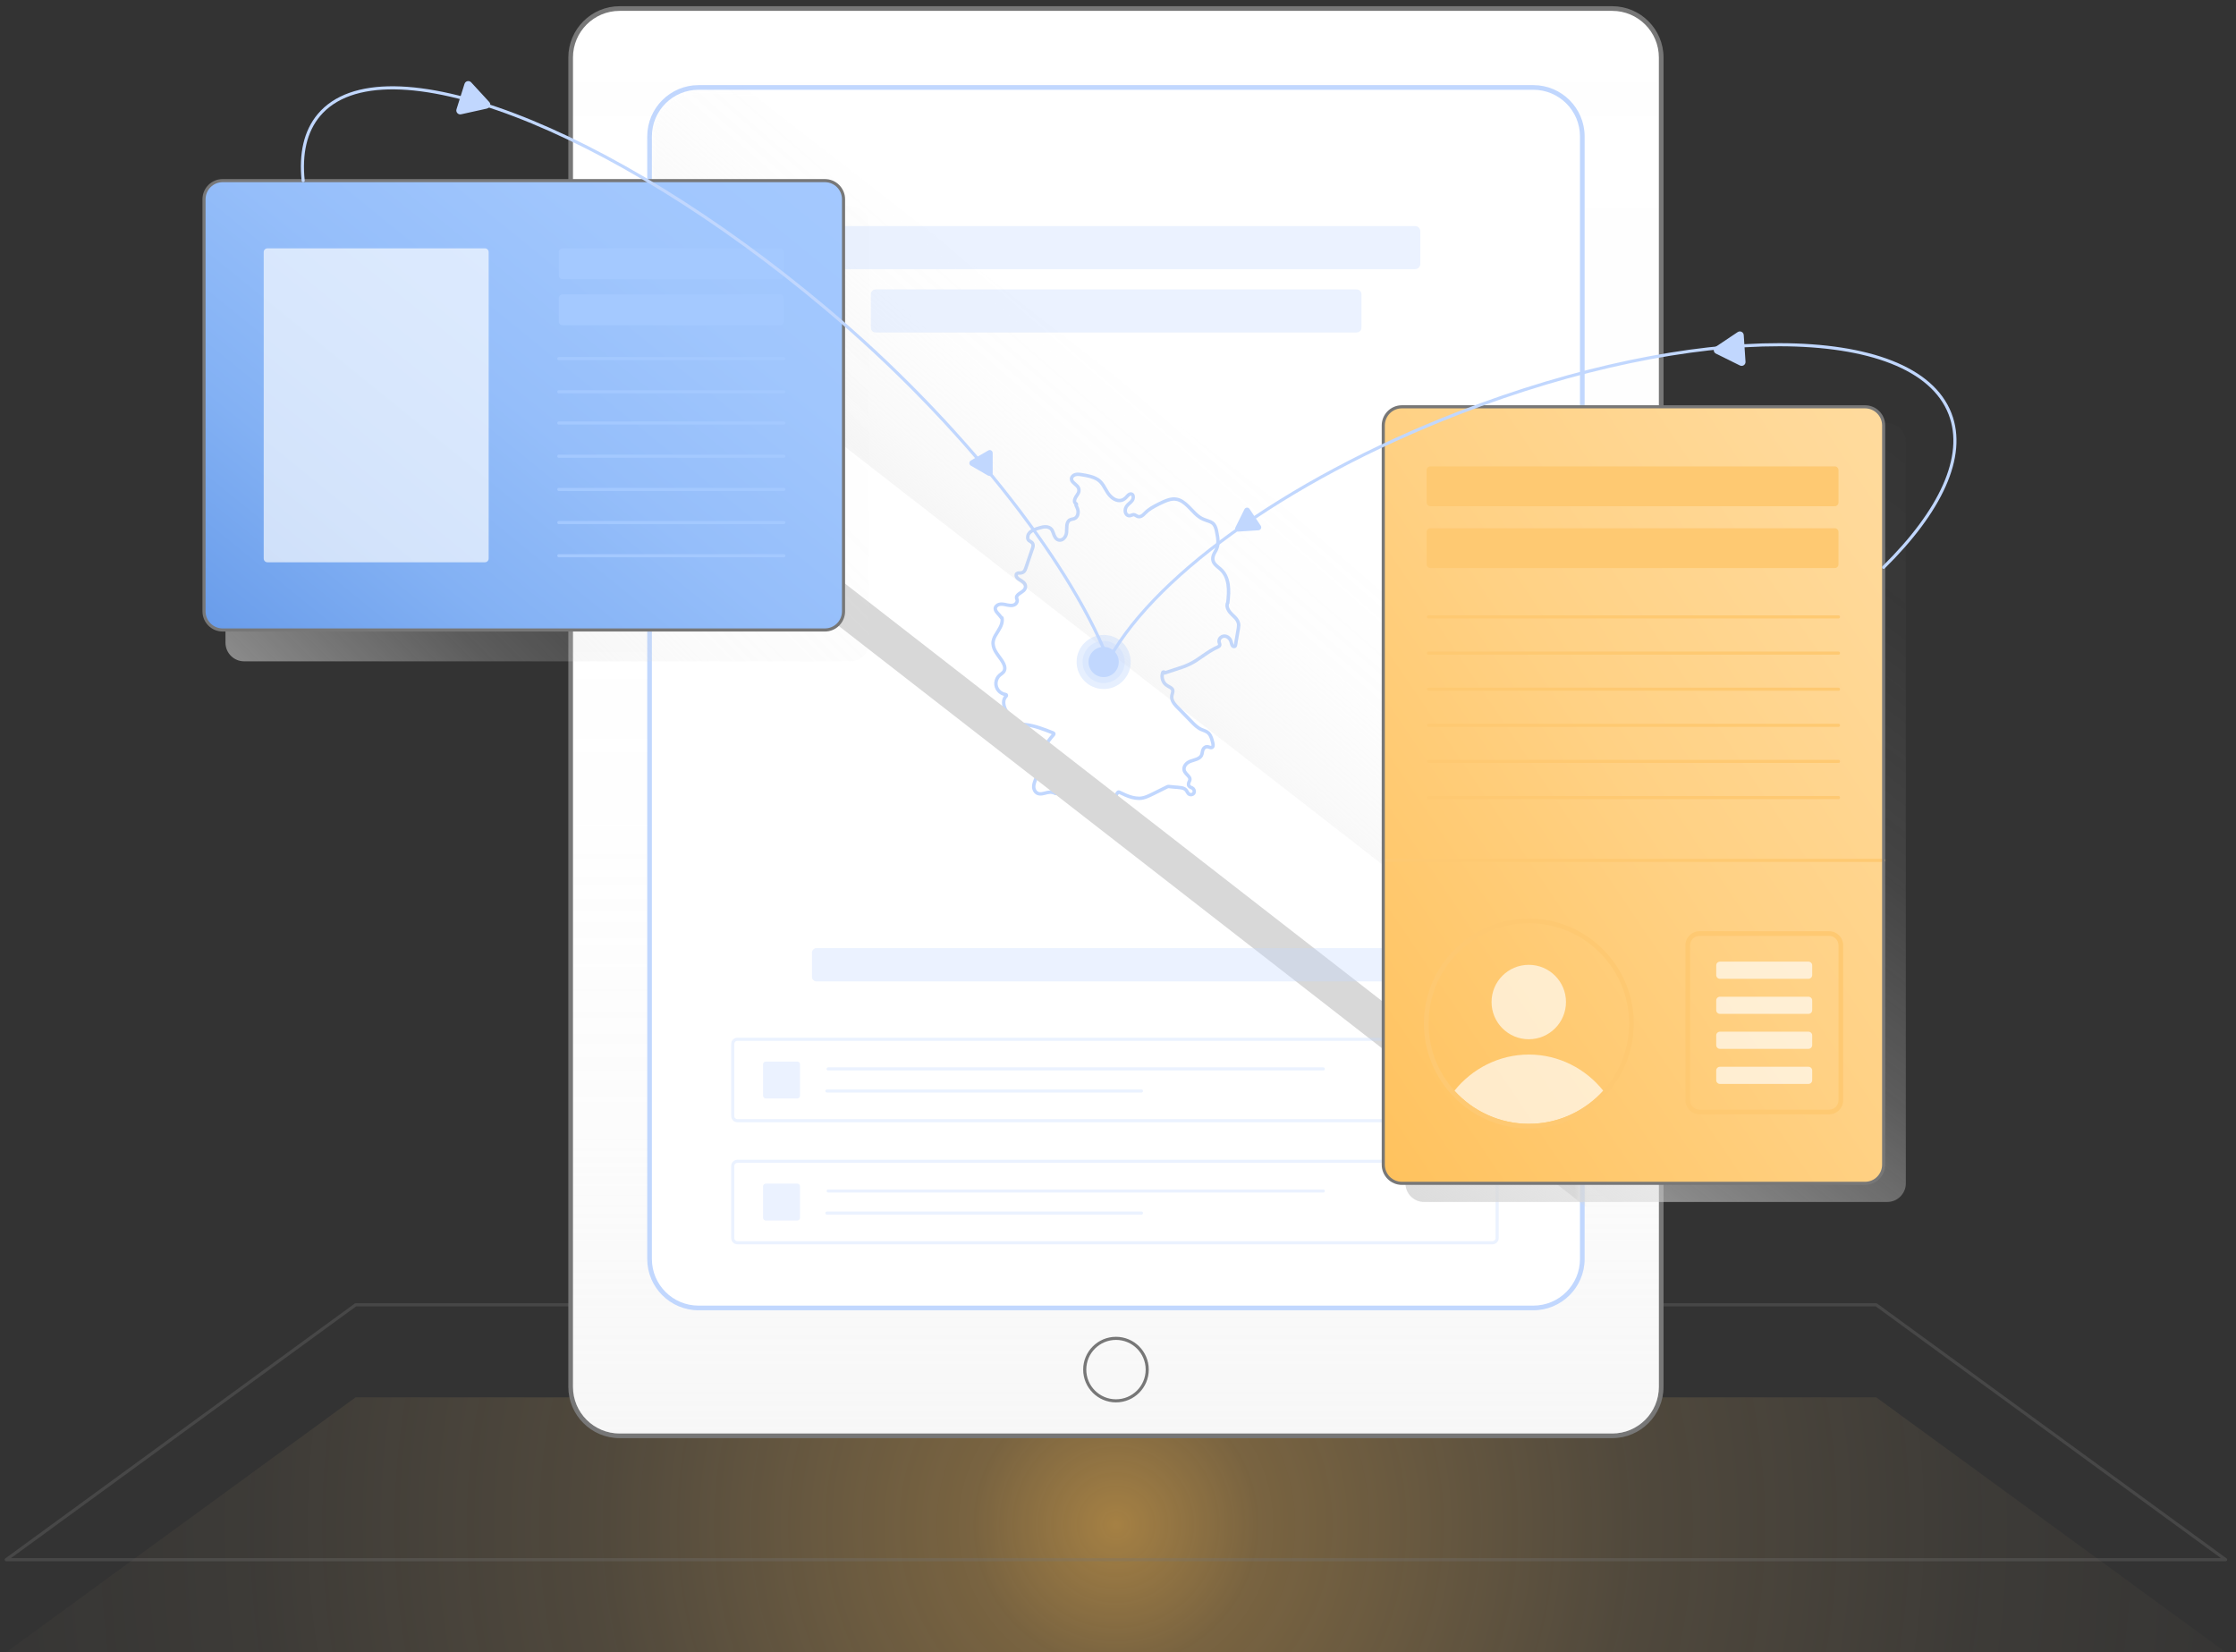 <svg width="360" height="266" viewBox="0 0 360 266" fill="none" xmlns="http://www.w3.org/2000/svg">
<rect x="0" y="0" width="360" height="266" fill="#333333" stroke="none"/>
<path opacity="0.7" d="M358.333 266H1L57.264 224.962H302.068L358.333 266Z" fill="url(#paint0_radial_2464_7366)"/>
<path opacity="0.3" d="M358.333 251.104H1L57.264 210.066H302.068L358.333 251.104Z" stroke="#777777" stroke-width="0.5" stroke-linecap="round" stroke-linejoin="round"/>
<path d="M259.573 1.375H99.759C95.405 1.375 91.876 4.905 91.876 9.259V223.28C91.876 227.634 95.405 231.163 99.759 231.163H259.573C263.927 231.163 267.456 227.634 267.456 223.28V9.259C267.456 4.905 263.927 1.375 259.573 1.375Z" fill="white"/>
<path d="M259.573 1.751C263.717 1.751 267.081 5.114 267.081 9.259V223.28C267.081 227.424 263.717 230.788 259.573 230.788H99.759C95.614 230.788 92.251 227.424 92.251 223.28V9.259C92.251 5.114 95.614 1.751 99.759 1.751H259.573ZM259.573 1H99.759C95.209 1 91.5 4.709 91.5 9.259V223.28C91.5 227.83 95.209 231.539 99.759 231.539H259.573C264.122 231.539 267.831 227.83 267.831 223.28V9.259C267.831 4.709 264.122 1 259.573 1Z" fill="#777777"/>
<path d="M259.573 1.751H99.759C95.612 1.751 92.251 5.112 92.251 9.259V223.28C92.251 227.426 95.612 230.788 99.759 230.788H259.573C263.719 230.788 267.08 227.426 267.08 223.28V9.259C267.08 5.112 263.719 1.751 259.573 1.751Z" fill="url(#paint1_linear_2464_7366)"/>
<path d="M246.871 14.079H112.464C108.11 14.079 104.58 17.608 104.58 21.962V202.693C104.58 207.047 108.11 210.576 112.464 210.576H246.871C251.225 210.576 254.754 207.047 254.754 202.693V21.962C254.754 17.608 251.225 14.079 246.871 14.079Z" fill="white"/>
<path d="M246.871 14.454C251.015 14.454 254.379 17.818 254.379 21.962V202.693C254.379 206.837 251.015 210.201 246.871 210.201H112.464C108.319 210.201 104.956 206.837 104.956 202.693V21.962C104.956 17.818 108.319 14.454 112.464 14.454H246.871ZM246.871 13.703H112.464C107.914 13.703 104.205 17.412 104.205 21.962V202.693C104.205 207.243 107.914 210.952 112.464 210.952H246.871C251.42 210.952 255.129 207.243 255.129 202.693V21.962C255.129 17.412 251.42 13.703 246.871 13.703Z" fill="#C1D7FE"/>
<path d="M179.675 225.532C182.453 225.532 184.705 223.28 184.705 220.502C184.705 217.724 182.453 215.472 179.675 215.472C176.896 215.472 174.644 217.724 174.644 220.502C174.644 223.28 176.896 225.532 179.675 225.532Z" stroke="#777777" stroke-width="0.5" stroke-linecap="round" stroke-linejoin="round"/>
<path d="M199.42 100.66C199.42 101.066 199.329 101.486 199.254 101.892C199.179 102.327 199.104 102.763 199.029 103.198C198.999 103.378 198.969 103.573 198.939 103.769C198.924 103.904 198.879 104.099 198.699 104.099C198.308 104.099 198.278 103.513 198.188 103.243C197.993 102.688 197.377 102.207 196.762 102.492C196.506 102.612 196.296 102.853 196.266 103.153C196.251 103.318 196.311 103.468 196.356 103.618C196.416 103.799 196.401 103.949 196.236 104.069C196.116 104.159 195.981 104.219 195.831 104.279C195.651 104.354 195.485 104.444 195.305 104.55C194.99 104.715 194.69 104.91 194.389 105.105C193.774 105.511 193.173 105.946 192.557 106.351C191.806 106.832 191.041 107.177 190.2 107.463C189.299 107.763 188.398 108.048 187.497 108.349C187.542 108.168 187.257 108.108 187.197 108.288C187.001 108.829 187.106 109.475 187.437 109.94C187.602 110.165 187.812 110.331 188.052 110.466C188.278 110.601 188.548 110.706 188.713 110.916C188.938 111.187 188.788 111.502 188.713 111.817C188.623 112.133 188.623 112.448 188.758 112.763C189.014 113.409 189.599 113.889 190.08 114.385C190.665 114.971 191.251 115.571 191.821 116.172C192.302 116.667 192.798 117.178 193.428 117.448C193.744 117.598 194.104 117.673 194.389 117.884C194.659 118.064 194.84 118.334 194.96 118.634C195.095 118.92 195.17 119.25 195.245 119.55C195.29 119.761 195.38 120.091 195.215 120.271C195.035 120.496 194.599 120.226 194.374 120.211C194.074 120.196 193.819 120.406 193.698 120.662C193.548 120.977 193.593 121.337 193.428 121.638C193.278 121.923 192.993 122.088 192.707 122.208C192.092 122.463 191.356 122.523 190.905 123.079C190.71 123.319 190.59 123.605 190.635 123.92C190.665 124.16 190.815 124.37 190.981 124.566C191.146 124.746 191.326 124.911 191.461 125.106C191.626 125.331 191.611 125.542 191.491 125.782C191.371 126.022 191.251 126.307 191.446 126.563C191.611 126.788 191.927 126.788 192.107 126.983C192.287 127.178 192.347 127.494 192.197 127.719C192.047 127.929 191.716 128.004 191.491 127.884C191.221 127.749 191.131 127.389 190.936 127.178C190.725 126.953 190.425 126.863 190.125 126.818C189.764 126.758 189.404 126.743 189.044 126.713C188.833 126.698 188.638 126.683 188.428 126.653C188.338 126.653 188.248 126.638 188.158 126.623C188.037 126.623 187.977 126.638 187.872 126.698C187.122 127.073 186.386 127.434 185.635 127.809C184.929 128.154 184.223 128.515 183.428 128.53C182.647 128.53 181.896 128.305 181.205 128.004C180.86 127.854 180.515 127.689 180.169 127.524C180.064 127.479 179.959 127.554 179.944 127.644C179.794 127.779 179.704 127.959 179.704 128.169C179.704 128.29 179.734 128.41 179.794 128.5C179.839 128.59 180.019 128.695 180.019 128.815C180.019 128.935 179.809 129.07 179.719 129.145C179.569 129.281 179.418 129.401 179.268 129.536C179.163 129.626 179.013 129.806 178.863 129.791C178.713 129.776 178.638 129.611 178.577 129.506C178.307 129.04 178.142 128.485 177.677 128.184C177.181 127.854 176.52 127.929 175.995 127.644C175.499 127.374 175.109 126.938 174.688 126.578C174.343 126.277 173.667 125.662 173.217 126.127C173.037 126.323 173.067 126.593 173.262 126.758C173.352 126.833 173.442 126.878 173.532 126.938C173.577 126.968 173.667 127.043 173.667 127.103C173.667 127.163 173.547 127.148 173.487 127.148C173.322 127.148 173.142 127.118 172.977 127.103C172.796 127.088 172.601 127.088 172.421 127.043C172.091 126.968 171.91 126.668 171.685 126.458C171.445 126.247 171.145 126.082 170.814 126.112C170.514 126.127 170.259 126.307 170.154 126.593C170.109 126.713 170.109 126.863 170.154 126.998C170.199 127.148 170.364 127.254 170.394 127.404C170.394 127.554 170.289 127.689 170.169 127.734C169.988 127.794 169.778 127.719 169.643 127.599C169.598 127.554 169.538 127.554 169.478 127.584C168.907 127.434 168.337 127.704 167.781 127.794C167.481 127.839 167.165 127.824 166.91 127.644C166.625 127.449 166.475 127.118 166.43 126.788C166.4 126.398 166.52 126.037 166.655 125.677C166.79 125.346 166.91 125.001 166.85 124.641C166.79 124.31 166.52 123.995 166.64 123.65C166.76 123.349 167.045 123.094 167.225 122.824C167.661 122.178 167.886 121.427 167.916 120.647C168.412 119.806 168.982 118.995 169.643 118.259C169.718 118.169 169.673 118.049 169.568 118.004C168.096 117.418 166.61 116.832 165.033 116.652C164.658 116.607 164.282 116.592 163.907 116.487C163.562 116.397 163.276 116.202 163.036 115.962C162.811 115.721 162.616 115.451 162.435 115.166C162.24 114.85 162.03 114.55 161.88 114.22C161.549 113.544 161.399 112.643 162 112.072C162.075 111.997 162.045 111.832 161.925 111.817C160.994 111.697 160.273 110.871 160.348 109.91C160.393 109.445 160.603 108.994 160.964 108.694C161.144 108.544 161.354 108.424 161.519 108.243C161.685 108.063 161.76 107.853 161.775 107.613C161.79 107.087 161.459 106.592 161.174 106.171C160.859 105.721 160.498 105.27 160.228 104.79C159.973 104.309 159.808 103.754 159.913 103.213C159.988 102.793 160.183 102.417 160.408 102.072C160.814 101.381 161.339 100.69 161.354 99.88C161.354 99.85 161.354 99.835 161.354 99.805C161.354 99.714 161.354 99.624 161.339 99.534C161.339 99.444 161.264 99.414 161.204 99.429C161.039 99.174 160.814 98.949 160.618 98.723C160.333 98.408 160.048 97.957 160.408 97.582C160.889 97.072 161.64 97.297 162.24 97.417C162.781 97.537 163.472 97.537 163.727 96.936C163.772 96.831 163.787 96.711 163.772 96.606C163.742 96.456 163.652 96.321 163.667 96.171C163.667 95.9 163.952 95.69 164.162 95.54C164.553 95.27 165.093 94.999 165.108 94.459C165.123 93.858 164.538 93.558 164.102 93.288C163.877 93.153 163.652 92.957 163.607 92.687C163.562 92.387 163.757 92.266 164.027 92.251C164.297 92.251 164.568 92.251 164.793 92.071C164.988 91.906 165.093 91.666 165.168 91.426C165.409 90.75 165.634 90.059 165.859 89.383C165.979 89.038 166.099 88.693 166.219 88.347C166.31 88.092 166.4 87.807 166.279 87.537C166.159 87.266 165.889 87.206 165.679 87.041C165.499 86.891 165.439 86.636 165.469 86.41C165.514 85.84 166.024 85.494 166.505 85.284C166.79 85.164 167.09 85.059 167.391 84.984C167.706 84.879 168.036 84.804 168.367 84.819C168.652 84.819 168.937 84.909 169.163 85.089C169.403 85.284 169.493 85.569 169.598 85.855C169.748 86.32 169.988 86.876 170.529 86.951C171.085 87.026 171.52 86.515 171.655 86.035C171.82 85.434 171.655 84.804 171.85 84.218C171.94 83.978 172.091 83.752 172.346 83.662C172.616 83.557 172.916 83.572 173.157 83.392C173.592 83.062 173.652 82.446 173.502 81.951C173.427 81.74 173.337 81.53 173.232 81.335C173.322 81.275 173.367 81.125 173.232 81.08C172.917 80.93 172.977 80.509 173.097 80.239C173.262 79.848 173.607 79.548 173.697 79.128C173.862 78.347 173.082 78.031 172.676 77.536C172.436 77.236 172.466 76.875 172.751 76.62C173.142 76.275 173.712 76.35 174.178 76.425C175.049 76.575 175.965 76.725 176.731 77.206C177.526 77.716 177.857 78.602 178.352 79.353C178.788 79.999 179.493 80.629 180.319 80.584C180.71 80.569 181.01 80.374 181.28 80.104C181.491 79.894 181.776 79.473 182.136 79.533C182.467 79.593 182.497 80.014 182.422 80.284C182.316 80.674 181.941 80.945 181.656 81.2C181.385 81.47 181.16 81.77 181.16 82.176C181.16 82.476 181.265 82.806 181.551 82.957C181.701 83.047 181.896 83.047 182.061 82.987C182.271 82.927 182.467 82.806 182.677 82.882C182.857 82.957 183.007 83.092 183.202 83.152C183.398 83.212 183.593 83.182 183.773 83.092C183.953 83.002 184.118 82.852 184.253 82.701C184.419 82.536 184.569 82.386 184.749 82.236C185.124 81.936 185.545 81.68 185.965 81.455C186.401 81.23 186.836 81.005 187.272 80.809C187.752 80.599 188.263 80.389 188.803 80.344C190.395 80.224 191.371 81.665 192.392 82.641C192.647 82.897 192.918 83.122 193.218 83.317C193.548 83.527 193.909 83.677 194.284 83.798C194.705 83.933 195.14 84.053 195.44 84.428C195.711 84.774 195.816 85.224 195.891 85.644C196.086 86.606 196.266 87.612 195.801 88.543C195.605 88.918 195.335 89.293 195.275 89.744C195.215 90.134 195.335 90.51 195.59 90.81C195.846 91.125 196.191 91.35 196.491 91.621C196.822 91.921 197.092 92.266 197.287 92.657C197.738 93.543 197.828 94.564 197.798 95.555C197.783 96.05 197.723 96.546 197.678 97.057C197.648 97.072 197.618 97.102 197.603 97.147C197.422 97.852 197.888 98.498 198.383 98.964C198.624 99.204 198.894 99.429 199.089 99.699C199.314 100 199.435 100.33 199.435 100.705L199.42 100.66Z" fill="white" stroke="#C1D7FE" stroke-width="0.55" stroke-linecap="round" stroke-linejoin="round"/>
<mask id="mask0_2464_7366" style="mask-type:luminance" maskUnits="userSpaceOnUse" x="104" y="14" width="151" height="197">
<path d="M246.87 14.454H112.463C108.317 14.454 104.955 17.816 104.955 21.962V202.693C104.955 206.84 108.317 210.201 112.463 210.201H246.87C251.017 210.201 254.378 206.84 254.378 202.693V21.962C254.378 17.816 251.017 14.454 246.87 14.454Z" fill="white"/>
</mask>
<g mask="url(#mask0_2464_7366)">
<path d="M402.289 233.675L89.632 -9.372L67.716 18.82L380.374 261.867L402.289 233.675Z" fill="url(#paint2_linear_2464_7366)"/>
<path d="M358.96 267.237L46.302 24.19L42.616 28.932L355.274 271.979L358.96 267.237Z" fill="url(#paint3_linear_2464_7366)"/>
</g>
<g opacity="0.33">
<mask id="mask1_2464_7366" style="mask-type:luminance" maskUnits="userSpaceOnUse" x="104" y="14" width="151" height="197">
<path d="M246.87 14.454H112.463C108.317 14.454 104.955 17.816 104.955 21.962V202.693C104.955 206.84 108.317 210.201 112.463 210.201H246.87C251.017 210.201 254.378 206.84 254.378 202.693V21.962C254.378 17.816 251.017 14.454 246.87 14.454Z" fill="white"/>
</mask>
<g mask="url(#mask1_2464_7366)">
<path d="M227.815 36.392H131.578C131.106 36.392 130.722 36.776 130.722 37.248V42.474C130.722 42.946 131.106 43.33 131.578 43.33H227.815C228.288 43.33 228.671 42.946 228.671 42.474V37.248C228.671 36.776 228.288 36.392 227.815 36.392Z" fill="#C1D7FE"/>
<path d="M218.431 46.603H140.979C140.556 46.603 140.213 46.946 140.213 47.369V52.76C140.213 53.182 140.556 53.525 140.979 53.525H218.431C218.854 53.525 219.197 53.182 219.197 52.76V47.369C219.197 46.946 218.854 46.603 218.431 46.603Z" fill="#C1D7FE"/>
<path d="M227.92 152.645H131.473C131.059 152.645 130.722 152.981 130.722 153.396V157.255C130.722 157.67 131.059 158.006 131.473 158.006H227.92C228.335 158.006 228.671 157.67 228.671 157.255V153.396C228.671 152.981 228.335 152.645 227.92 152.645Z" fill="#C1D7FE"/>
<path d="M133.139 175.649H183.773" stroke="#C1D7FE" stroke-width="0.5" stroke-linecap="round" stroke-linejoin="round"/>
<path d="M133.336 172.091H213.055" stroke="#C1D7FE" stroke-width="0.5" stroke-linecap="round" stroke-linejoin="round"/>
<path d="M133.139 195.305H183.773" stroke="#C1D7FE" stroke-width="0.5" stroke-linecap="round" stroke-linejoin="round"/>
<path d="M133.336 191.746H213.055" stroke="#C1D7FE" stroke-width="0.5" stroke-linecap="round" stroke-linejoin="round"/>
<path d="M240.293 167.316H118.725C118.31 167.316 117.974 167.652 117.974 168.066V179.674C117.974 180.088 118.31 180.425 118.725 180.425H240.293C240.708 180.425 241.044 180.088 241.044 179.674V168.066C241.044 167.652 240.708 167.316 240.293 167.316Z" stroke="#C1D7FE" stroke-width="0.5" stroke-linecap="round" stroke-linejoin="round"/>
<path d="M240.293 186.971H118.725C118.31 186.971 117.974 187.308 117.974 187.722V199.33C117.974 199.744 118.31 200.08 118.725 200.08H240.293C240.708 200.08 241.044 199.744 241.044 199.33V187.722C241.044 187.308 240.708 186.971 240.293 186.971Z" stroke="#C1D7FE" stroke-width="0.5" stroke-linecap="round" stroke-linejoin="round"/>
<path d="M128.35 170.905H123.305C123.056 170.905 122.854 171.106 122.854 171.355V176.4C122.854 176.649 123.056 176.851 123.305 176.851H128.35C128.599 176.851 128.801 176.649 128.801 176.4V171.355C128.801 171.106 128.599 170.905 128.35 170.905Z" fill="#C1D7FE"/>
<path d="M128.35 190.56H123.305C123.056 190.56 122.854 190.762 122.854 191.011V196.056C122.854 196.305 123.056 196.507 123.305 196.507H128.35C128.599 196.507 128.801 196.305 128.801 196.056V191.011C128.801 190.762 128.599 190.56 128.35 190.56Z" fill="#C1D7FE"/>
</g>
</g>
<path opacity="0.4" d="M177.691 110.931C180.096 110.931 182.045 108.981 182.045 106.577C182.045 104.172 180.096 102.222 177.691 102.222C175.286 102.222 173.336 104.172 173.336 106.577C173.336 108.981 175.286 110.931 177.691 110.931Z" fill="#C1D7FE"/>
<path opacity="0.3" d="M177.692 109.97C179.566 109.97 181.085 108.451 181.085 106.577C181.085 104.702 179.566 103.183 177.692 103.183C175.817 103.183 174.298 104.702 174.298 106.577C174.298 108.451 175.817 109.97 177.692 109.97Z" fill="#C1D7FE"/>
<path d="M177.69 109.009C179.033 109.009 180.122 107.92 180.122 106.577C180.122 105.233 179.033 104.144 177.69 104.144C176.346 104.144 175.257 105.233 175.257 106.577C175.257 107.92 176.346 109.009 177.69 109.009Z" fill="#C1D7FE"/>
<path d="M136.893 33.164H39.305C37.647 33.164 36.302 34.508 36.302 36.167V103.468C36.302 105.127 37.647 106.471 39.305 106.471H136.893C138.552 106.471 139.896 105.127 139.896 103.468V36.167C139.896 34.508 138.552 33.164 136.893 33.164Z" fill="url(#paint4_linear_2464_7366)"/>
<path d="M132.808 29.08H35.85C34.192 29.08 32.847 30.424 32.847 32.083V98.423C32.847 100.081 34.192 101.426 35.85 101.426H132.808C134.466 101.426 135.811 100.081 135.811 98.423V32.083C135.811 30.424 134.466 29.08 132.808 29.08Z" fill="url(#paint5_linear_2464_7366)"/>
<path d="M132.808 29.08H35.85C34.192 29.08 32.847 30.424 32.847 32.083V98.423C32.847 100.081 34.192 101.426 35.85 101.426H132.808C134.466 101.426 135.811 100.081 135.811 98.423V32.083C135.811 30.424 134.466 29.08 132.808 29.08Z" stroke="#777777" stroke-width="0.5" stroke-linecap="round" stroke-linejoin="round"/>
<path opacity="0.65" d="M78.075 39.981H43.058C42.727 39.981 42.458 40.25 42.458 40.582V89.924C42.458 90.256 42.727 90.525 43.058 90.525H78.075C78.407 90.525 78.676 90.256 78.676 89.924V40.582C78.676 40.25 78.407 39.981 78.075 39.981Z" fill="white"/>
<g style="mix-blend-mode:multiply">
<path d="M89.969 57.73H126.202" stroke="#A4C9FF" stroke-width="0.5" stroke-miterlimit="10" stroke-linecap="round"/>
</g>
<g style="mix-blend-mode:multiply">
<path d="M89.969 63.076H126.202" stroke="#A4C9FF" stroke-width="0.5" stroke-miterlimit="10" stroke-linecap="round"/>
</g>
<g style="mix-blend-mode:multiply">
<path d="M89.969 68.106H126.202" stroke="#A4C9FF" stroke-width="0.5" stroke-miterlimit="10" stroke-linecap="round"/>
</g>
<g style="mix-blend-mode:multiply">
<path d="M89.969 73.451H126.202" stroke="#A4C9FF" stroke-width="0.5" stroke-miterlimit="10" stroke-linecap="round"/>
</g>
<g style="mix-blend-mode:multiply">
<path d="M89.969 78.797H126.202" stroke="#A4C9FF" stroke-width="0.5" stroke-miterlimit="10" stroke-linecap="round"/>
</g>
<g style="mix-blend-mode:multiply">
<path d="M89.969 84.128H126.202" stroke="#A4C9FF" stroke-width="0.5" stroke-miterlimit="10" stroke-linecap="round"/>
</g>
<g style="mix-blend-mode:multiply">
<path d="M89.969 89.473H126.202" stroke="#A4C9FF" stroke-width="0.5" stroke-miterlimit="10" stroke-linecap="round"/>
</g>
<g style="mix-blend-mode:multiply">
<path d="M125.587 39.981H90.57C90.238 39.981 89.969 40.25 89.969 40.582V44.351C89.969 44.682 90.238 44.951 90.57 44.951H125.587C125.918 44.951 126.187 44.682 126.187 44.351V40.582C126.187 40.25 125.918 39.981 125.587 39.981Z" fill="#A4C9FF"/>
</g>
<g style="mix-blend-mode:multiply">
<path d="M125.587 47.399H90.57C90.238 47.399 89.969 47.668 89.969 48V51.769C89.969 52.1 90.238 52.369 90.57 52.369H125.587C125.918 52.369 126.187 52.1 126.187 51.769V48C126.187 47.668 125.918 47.399 125.587 47.399Z" fill="#A4C9FF"/>
</g>
<path d="M48.811 29.079C48.361 24.74 49.157 21.136 51.349 18.523C61.545 6.391 98.048 20.31 132.9 49.591C154.928 68.106 171.896 90.164 178.173 105.6" stroke="#C1D7FE" stroke-width="0.5" stroke-linecap="round" stroke-linejoin="round"/>
<path d="M159.116 76.59L156.308 74.968C155.992 74.788 155.992 74.323 156.308 74.142L159.116 72.521C159.431 72.341 159.821 72.566 159.821 72.926V76.169C159.821 76.53 159.431 76.755 159.116 76.575V76.59Z" fill="#C1D7FE"/>
<path d="M78.438 17.473L74.233 18.403C73.767 18.509 73.347 18.058 73.497 17.593L74.789 13.493C74.939 13.028 75.524 12.908 75.855 13.253L78.768 16.421C79.098 16.782 78.918 17.352 78.438 17.457V17.473Z" fill="#C1D7FE"/>
<path d="M303.839 68.151H229.285C227.627 68.151 226.282 69.495 226.282 71.154V190.515C226.282 192.174 227.627 193.518 229.285 193.518H303.839C305.498 193.518 306.842 192.174 306.842 190.515V71.154C306.842 69.495 305.498 68.151 303.839 68.151Z" fill="url(#paint6_linear_2464_7366)"/>
<path d="M300.267 65.493H225.713C224.054 65.493 222.71 66.838 222.71 68.496V187.512C222.71 189.171 224.054 190.515 225.713 190.515H300.267C301.925 190.515 303.27 189.171 303.27 187.512V68.496C303.27 66.838 301.925 65.493 300.267 65.493Z" fill="url(#paint7_linear_2464_7366)"/>
<g style="mix-blend-mode:multiply">
<path d="M295.399 75.088H230.291C229.959 75.088 229.69 75.357 229.69 75.689V80.9C229.69 81.231 229.959 81.5 230.291 81.5H295.399C295.731 81.5 296 81.231 296 80.9V75.689C296 75.357 295.731 75.088 295.399 75.088Z" fill="#FEC972"/>
</g>
<g style="mix-blend-mode:multiply">
<path d="M295.399 85.044H230.291C229.959 85.044 229.69 85.313 229.69 85.645V90.855C229.69 91.187 229.959 91.456 230.291 91.456H295.399C295.731 91.456 296 91.187 296 90.855V85.645C296 85.313 295.731 85.044 295.399 85.044Z" fill="#FEC972"/>
</g>
<g style="mix-blend-mode:multiply">
<path d="M229.992 99.324H296.002" stroke="#FEC972" stroke-width="0.5" stroke-linecap="round" stroke-linejoin="round"/>
</g>
<g style="mix-blend-mode:multiply">
<path d="M229.992 105.15H296.002" stroke="#FEC972" stroke-width="0.5" stroke-linecap="round" stroke-linejoin="round"/>
</g>
<g style="mix-blend-mode:multiply">
<path d="M229.992 110.961H296.002" stroke="#FEC972" stroke-width="0.5" stroke-linecap="round" stroke-linejoin="round"/>
</g>
<g style="mix-blend-mode:multiply">
<path d="M229.992 116.772H296.002" stroke="#FEC972" stroke-width="0.5" stroke-linecap="round" stroke-linejoin="round"/>
</g>
<g style="mix-blend-mode:multiply">
<path d="M229.992 122.583H296.002" stroke="#FEC972" stroke-width="0.5" stroke-linecap="round" stroke-linejoin="round"/>
</g>
<g style="mix-blend-mode:multiply">
<path d="M229.992 128.41H296.002" stroke="#FEC972" stroke-width="0.5" stroke-linecap="round" stroke-linejoin="round"/>
</g>
<g style="mix-blend-mode:multiply">
<path d="M303.27 138.515H222.71" stroke="#FEC972" stroke-width="0.5" stroke-linecap="round" stroke-linejoin="round"/>
</g>
<path opacity="0.65" d="M246.134 167.316C249.443 167.316 252.125 164.634 252.125 161.325C252.125 158.016 249.443 155.333 246.134 155.333C242.825 155.333 240.142 158.016 240.142 161.325C240.142 164.634 242.825 167.316 246.134 167.316Z" fill="white"/>
<path opacity="0.65" d="M258.13 175.605C255.187 178.848 250.893 180.935 246.148 180.935C241.403 180.935 237.108 178.848 234.165 175.605C236.973 172.091 241.313 169.779 246.148 169.779C250.983 169.779 255.337 172.091 258.13 175.605Z" fill="white"/>
<g style="mix-blend-mode:multiply">
<path d="M246.149 148.636C255.068 148.636 262.291 155.874 262.291 164.793C262.291 173.713 255.053 180.935 246.149 180.935C237.244 180.935 230.007 173.698 230.007 164.793C230.007 155.889 237.244 148.636 246.149 148.636ZM246.149 147.885C236.824 147.885 229.256 155.468 229.256 164.793C229.256 174.118 236.839 181.686 246.149 181.686C255.459 181.686 263.042 174.103 263.042 164.793C263.042 155.483 255.459 147.885 246.149 147.885Z" fill="#FEC972"/>
</g>
<g style="mix-blend-mode:multiply">
<path d="M294.498 150.678C295.324 150.678 296 151.354 296 152.18V177.151C296 177.977 295.324 178.653 294.498 178.653H273.611C272.785 178.653 272.11 177.977 272.11 177.151V152.18C272.11 151.354 272.785 150.678 273.611 150.678H294.498ZM294.498 149.927H273.611C272.365 149.927 271.359 150.933 271.359 152.18V177.151C271.359 178.397 272.365 179.403 273.611 179.403H294.498C295.745 179.403 296.751 178.397 296.751 177.151V152.18C296.751 150.933 295.745 149.927 294.498 149.927Z" fill="#FEC972"/>
</g>
<path opacity="0.65" d="M291.166 154.823H276.916C276.584 154.823 276.315 155.091 276.315 155.423V156.985C276.315 157.317 276.584 157.585 276.916 157.585H291.166C291.498 157.585 291.767 157.317 291.767 156.985V155.423C291.767 155.091 291.498 154.823 291.166 154.823Z" fill="white"/>
<path opacity="0.65" d="M291.166 160.469H276.916C276.584 160.469 276.315 160.737 276.315 161.069V162.631C276.315 162.963 276.584 163.231 276.916 163.231H291.166C291.498 163.231 291.767 162.963 291.767 162.631V161.069C291.767 160.737 291.498 160.469 291.166 160.469Z" fill="white"/>
<path opacity="0.65" d="M291.166 166.1H276.916C276.584 166.1 276.315 166.369 276.315 166.7V168.262C276.315 168.594 276.584 168.863 276.916 168.863H291.166C291.498 168.863 291.767 168.594 291.767 168.262V166.7C291.767 166.369 291.498 166.1 291.166 166.1Z" fill="white"/>
<path opacity="0.65" d="M291.166 171.746H276.916C276.584 171.746 276.315 172.015 276.315 172.346V173.908C276.315 174.24 276.584 174.509 276.916 174.509H291.166C291.498 174.509 291.767 174.24 291.767 173.908V172.346C291.767 172.015 291.498 171.746 291.166 171.746Z" fill="white"/>
<path d="M300.267 65.493H225.713C224.054 65.493 222.71 66.838 222.71 68.496V187.512C222.71 189.171 224.054 190.515 225.713 190.515H300.267C301.925 190.515 303.27 189.171 303.27 187.512V68.496C303.27 66.838 301.925 65.493 300.267 65.493Z" stroke="#777777" stroke-width="0.5" stroke-linecap="round" stroke-linejoin="round"/>
<path d="M303.268 91.335C312.382 82.356 316.632 73.497 313.959 66.619C308.238 51.844 272.831 51.784 234.885 66.484C206.566 77.461 184.838 93.558 178.005 107.162" stroke="#C1D7FE" stroke-width="0.5" stroke-linecap="round" stroke-linejoin="round"/>
<path d="M276.271 56.934L280.13 58.841C280.566 59.051 281.061 58.721 281.031 58.241L280.746 53.946C280.716 53.466 280.175 53.195 279.77 53.466L276.196 55.853C275.79 56.123 275.836 56.724 276.271 56.934Z" fill="#C1D7FE"/>
<path d="M199.389 85.584L202.618 85.374C202.978 85.344 203.188 84.939 202.978 84.638L201.176 81.936C200.981 81.635 200.515 81.665 200.35 81.996L198.909 84.909C198.744 85.239 198.999 85.614 199.359 85.584H199.389Z" fill="#C1D7FE"/>
<defs>
<radialGradient id="paint0_radial_2464_7366" cx="0" cy="0" r="1" gradientUnits="userSpaceOnUse" gradientTransform="translate(179.674 245.473) scale(255.585 255.585)">
<stop stop-color="#FFBD50" stop-opacity="0.8"/>
<stop offset="0.09" stop-color="#FFC05A" stop-opacity="0.49"/>
<stop offset="0.33" stop-color="#FFCA73" stop-opacity="0.203"/>
<stop offset="0.55" stop-color="#FFD287" stop-opacity="0.068"/>
<stop offset="0.74" stop-color="#FFD895" stop-opacity="0.014"/>
<stop offset="0.9" stop-color="#FFDB9E" stop-opacity="0.01"/>
<stop offset="1" stop-color="#FFDDA2" stop-opacity="0"/>
</radialGradient>
<linearGradient id="paint1_linear_2464_7366" x1="179.673" y1="-17.169" x2="179.673" y2="352.476" gradientUnits="userSpaceOnUse">
<stop stop-color="#D8D8D8" stop-opacity="0"/>
<stop offset="0.14" stop-color="#D8D8D8" stop-opacity="0.01"/>
<stop offset="0.28" stop-color="#D8D8D8" stop-opacity="0.01"/>
<stop offset="0.41" stop-color="#D8D8D8" stop-opacity="0.026"/>
<stop offset="0.54" stop-color="#D8D8D8" stop-opacity="0.078"/>
<stop offset="0.67" stop-color="#D8D8D8" stop-opacity="0.203"/>
<stop offset="0.8" stop-color="#D8D8D8" stop-opacity="0.41"/>
<stop offset="0.93" stop-color="#D8D8D8" stop-opacity="0.757"/>
<stop offset="0.99" stop-color="#D8D8D8"/>
</linearGradient>
<linearGradient id="paint2_linear_2464_7366" x1="185.184" y1="183.695" x2="262.368" y2="94.806" gradientUnits="userSpaceOnUse">
<stop offset="0.13" stop-color="#D8D8D8"/>
<stop offset="0.21" stop-color="#D8D8D8" stop-opacity="0.706"/>
<stop offset="0.36" stop-color="#D8D8D8" stop-opacity="0.348"/>
<stop offset="0.51" stop-color="#D8D8D8" stop-opacity="0.144"/>
<stop offset="0.65" stop-color="#D8D8D8" stop-opacity="0.044"/>
<stop offset="0.79" stop-color="#D8D8D8" stop-opacity="0.01"/>
<stop offset="0.9" stop-color="#D8D8D8" stop-opacity="0.01"/>
<stop offset="1" stop-color="#D8D8D8" stop-opacity="0"/>
</linearGradient>
<linearGradient id="paint3_linear_2464_7366" x1="516.311" y1="264.899" x2="538.667" y2="239.494" gradientUnits="userSpaceOnUse">
<stop offset="0.13" stop-color="#D8D8D8"/>
<stop offset="0.29" stop-color="#D8D8D8" stop-opacity="0.608"/>
<stop offset="0.54" stop-color="#D8D8D8" stop-opacity="0.203"/>
<stop offset="0.75" stop-color="#D8D8D8" stop-opacity="0.04"/>
<stop offset="0.91" stop-color="#D8D8D8" stop-opacity="0.01"/>
<stop offset="1" stop-color="#D8D8D8" stop-opacity="0"/>
</linearGradient>
<linearGradient id="paint4_linear_2464_7366" x1="5.399" y1="153.351" x2="154.402" y2="2.862" gradientUnits="userSpaceOnUse">
<stop offset="0.13" stop-color="#D8D8D8"/>
<stop offset="0.14" stop-color="#D8D8D8" stop-opacity="0.96"/>
<stop offset="0.27" stop-color="#D8D8D8" stop-opacity="0.518"/>
<stop offset="0.4" stop-color="#D8D8D8" stop-opacity="0.25"/>
<stop offset="0.52" stop-color="#D8D8D8" stop-opacity="0.102"/>
<stop offset="0.65" stop-color="#D8D8D8" stop-opacity="0.032"/>
<stop offset="0.77" stop-color="#D8D8D8" stop-opacity="0.01"/>
<stop offset="0.89" stop-color="#D8D8D8" stop-opacity="0.01"/>
<stop offset="1" stop-color="#D8D8D8" stop-opacity="0"/>
</linearGradient>
<linearGradient id="paint5_linear_2464_7366" x1="125.675" y1="14.319" x2="28.538" y2="133.995" gradientUnits="userSpaceOnUse">
<stop stop-color="#A4C9FF"/>
<stop offset="0.23" stop-color="#A0C6FD"/>
<stop offset="0.43" stop-color="#95BEFA"/>
<stop offset="0.62" stop-color="#83B1F4"/>
<stop offset="0.8" stop-color="#6B9EEB"/>
<stop offset="0.89" stop-color="#5B93E6"/>
</linearGradient>
<linearGradient id="paint6_linear_2464_7366" x1="198.173" y1="221.178" x2="347.626" y2="23.734" gradientUnits="userSpaceOnUse">
<stop offset="0.13" stop-color="#D8D8D8"/>
<stop offset="0.14" stop-color="#D8D8D8" stop-opacity="0.96"/>
<stop offset="0.27" stop-color="#D8D8D8" stop-opacity="0.518"/>
<stop offset="0.4" stop-color="#D8D8D8" stop-opacity="0.25"/>
<stop offset="0.52" stop-color="#D8D8D8" stop-opacity="0.102"/>
<stop offset="0.65" stop-color="#D8D8D8" stop-opacity="0.032"/>
<stop offset="0.77" stop-color="#D8D8D8" stop-opacity="0.01"/>
<stop offset="0.89" stop-color="#D8D8D8" stop-opacity="0.01"/>
<stop offset="1" stop-color="#D8D8D8" stop-opacity="0"/>
</linearGradient>
<linearGradient id="paint7_linear_2464_7366" x1="188.203" y1="178.458" x2="336.08" y2="78.722" gradientUnits="userSpaceOnUse">
<stop stop-color="#FFBD50"/>
<stop offset="0.15" stop-color="#FFC360"/>
<stop offset="0.51" stop-color="#FFD184"/>
<stop offset="0.81" stop-color="#FFD999"/>
<stop offset="1" stop-color="#FFDDA2"/>
</linearGradient>
</defs>
</svg>
